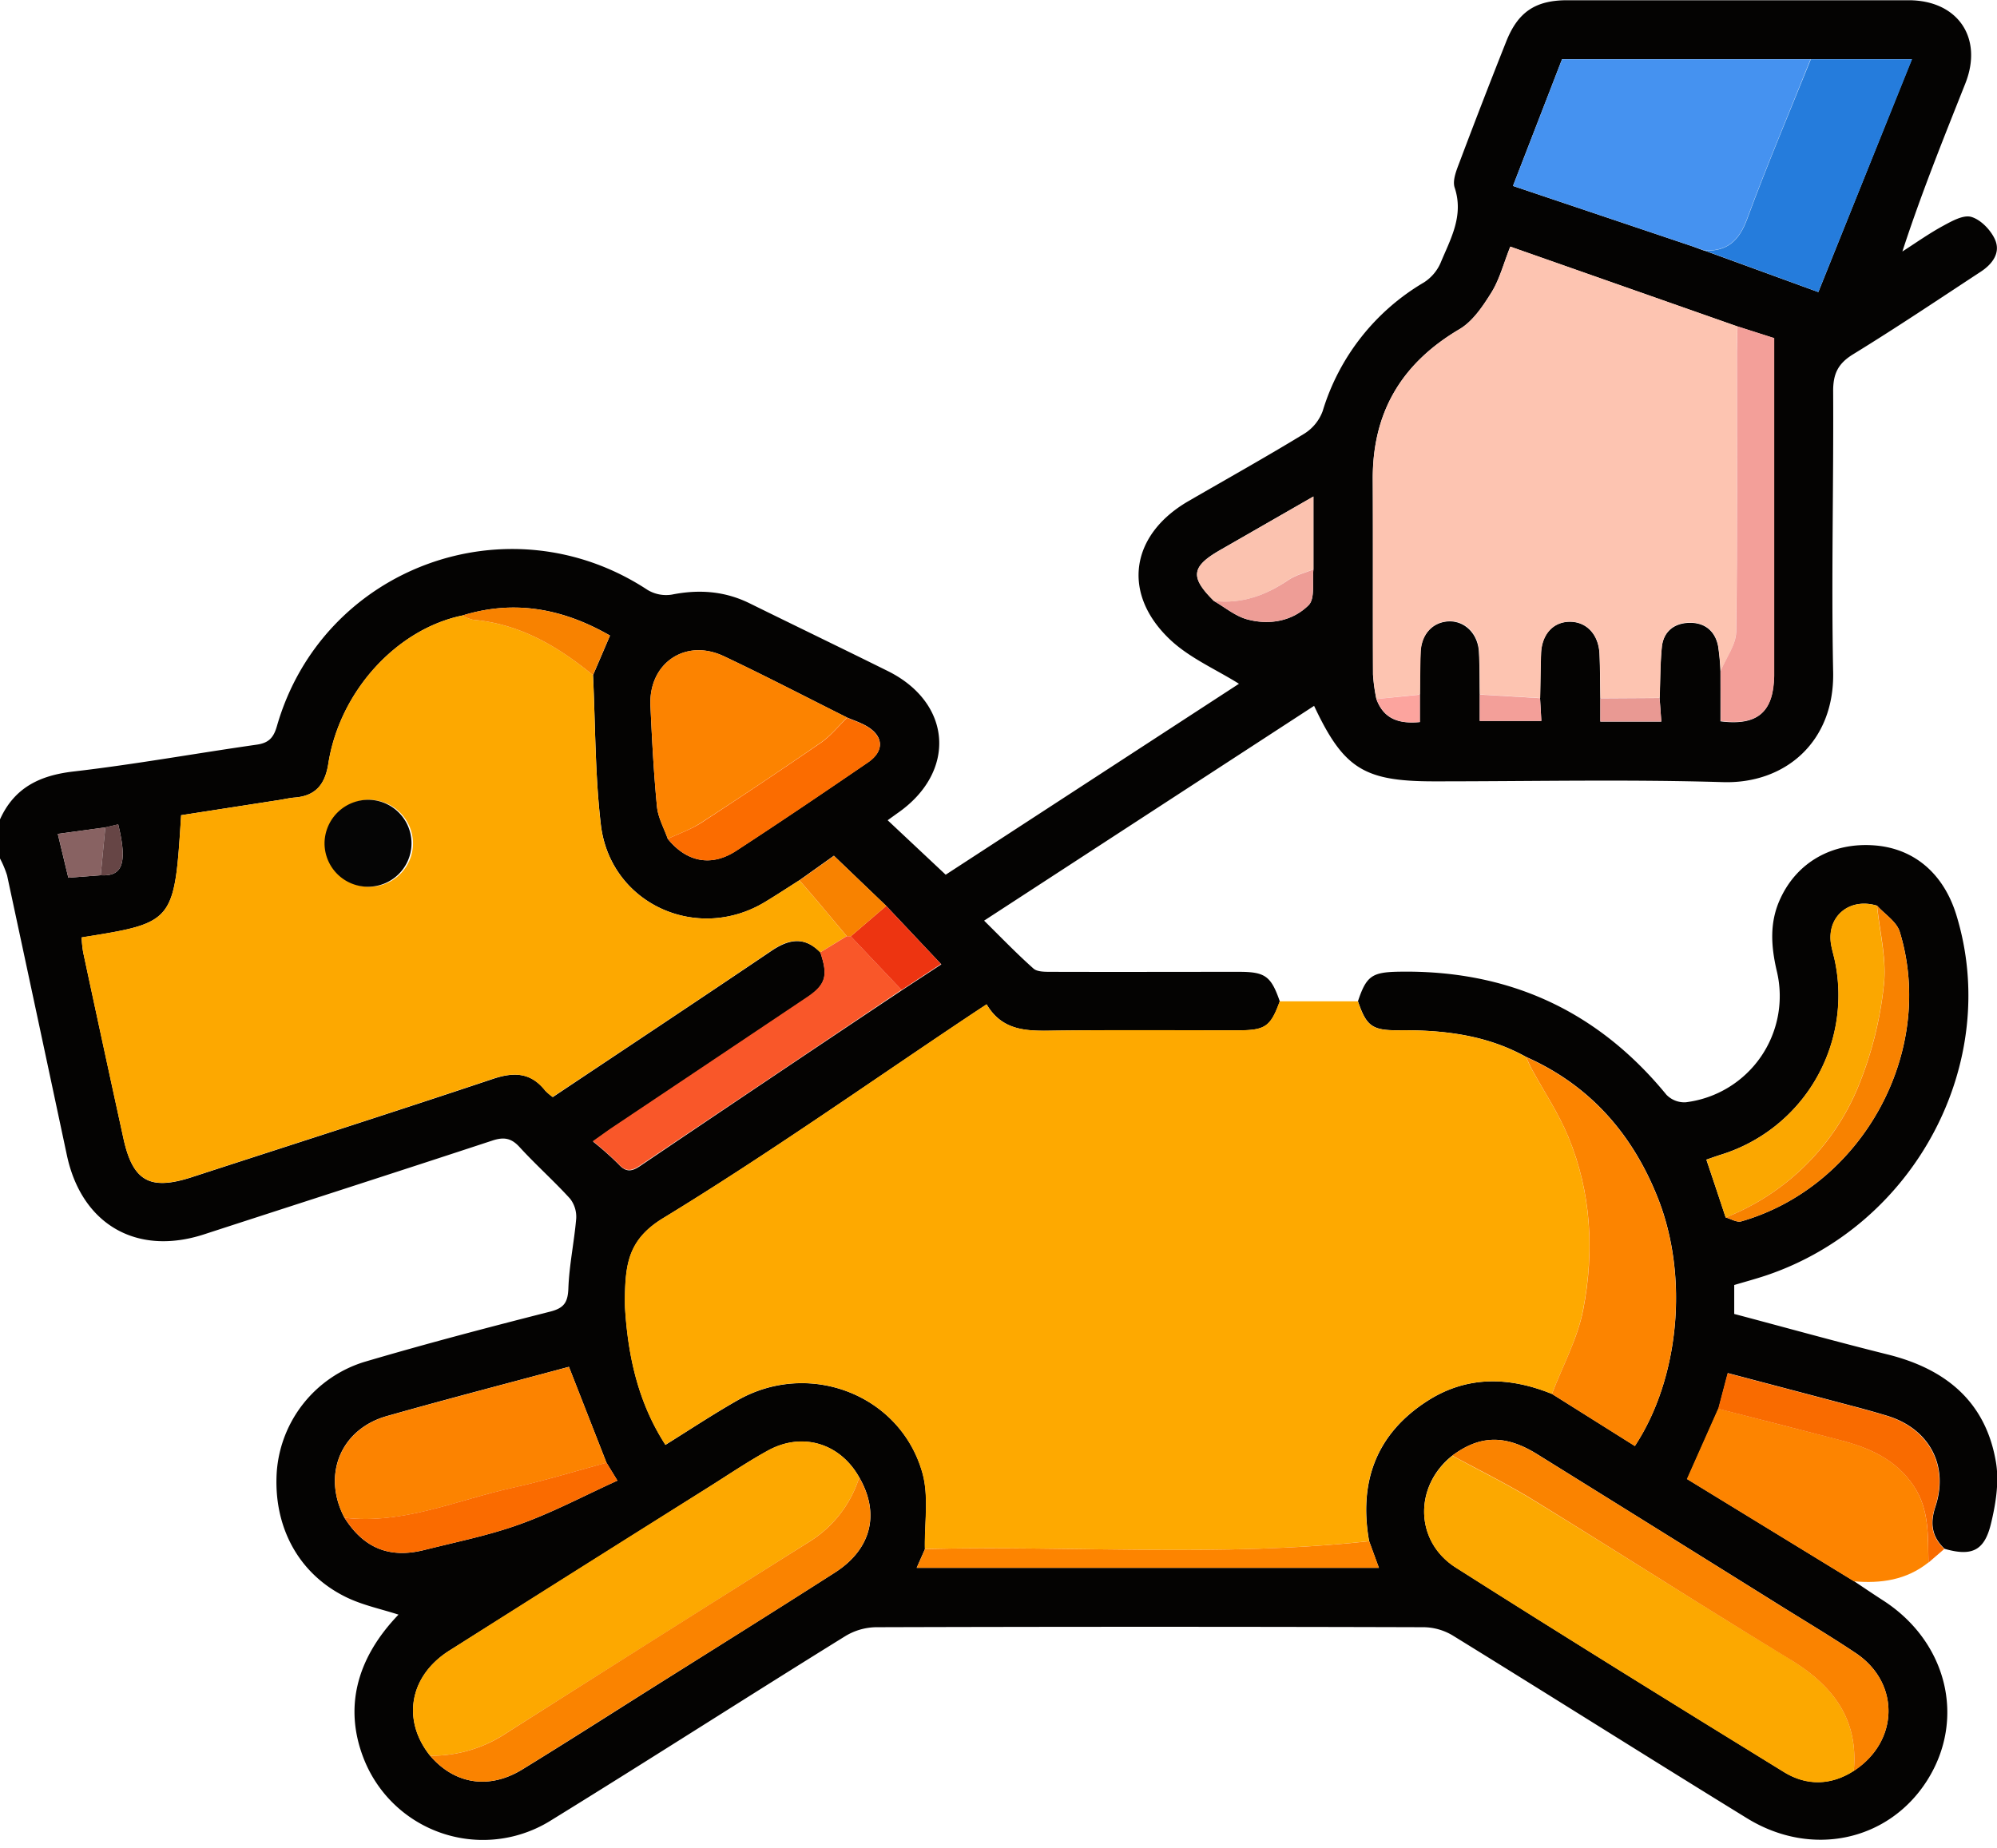 <svg width="215" height="199" viewBox="0 0 215 199" fill="none" xmlns="http://www.w3.org/2000/svg"><g clip-path="url(#a)"><path d="M146.2 107.818c.905-2.72 1.512-3.128 4.387-3.179 11.738-.21 21.357 4.135 28.822 13.249a2.69 2.69 0 0 0 2.075.813 11.523 11.523 0 0 0 9.793-14.192c-.615-2.669-.783-5.246.421-7.789 1.814-3.894 5.591-6.024 10.104-5.683 4.269.324 7.443 3.023 8.82 7.49 4.866 15.842-4.379 33.389-20.465 38.816-1.12.374-2.261.682-3.448 1.035v3.116c5.498 1.456 10.992 2.989 16.524 4.365 6.26 1.558 10.584 5.099 11.662 11.649.345 2.105-.03 4.459-.548 6.585-.711 2.947-2.105 3.519-4.988 2.694-1.369-1.292-1.588-2.728-.986-4.547 1.474-4.462-.698-8.42-5.22-9.788a98.287 98.287 0 0 0-3.823-1.073c-4.407-1.171-8.841-2.333-13.303-3.516-.379 1.432-.695 2.632-1.011 3.836l-3.368 7.578 17.994 11.013c1.04.695 2.075 1.398 3.128 2.075 6.875 4.455 8.896 12.761 4.707 19.366-4.134 6.522-12.428 8.34-19.366 4.084-10.593-6.517-21.109-13.16-31.697-19.69a6.23 6.23 0 0 0-3.099-.897 9844.125 9844.125 0 0 0-59.032 0 6.583 6.583 0 0 0-3.284.964c-10.588 6.559-21.05 13.283-31.638 19.813a13.792 13.792 0 0 1-16.845-1.644 13.784 13.784 0 0 1-3.363-5c-2.105-5.384-.842-10.714 3.751-15.488-1.86-.602-3.823-1.007-5.57-1.849-5.187-2.492-7.948-7.628-7.532-13.606a13.416 13.416 0 0 1 9.393-11.75c6.627-1.958 13.316-3.714 20.014-5.419 1.516-.383 1.928-.989 1.983-2.526.093-2.5.627-4.98.842-7.485a3.17 3.17 0 0 0-.665-2.164c-1.743-1.915-3.688-3.642-5.435-5.553-.888-.972-1.684-1.103-2.91-.703-10.339 3.406-20.7 6.736-31.052 10.104-7.262 2.366-13.194-1.069-14.777-8.546a16091.758 16091.758 0 0 0-6.433-30.11A10.948 10.948 0 0 0 0 92.447v-4.21c1.54-3.406 4.26-4.736 7.91-5.157 6.593-.762 13.14-1.95 19.716-2.888 1.297-.181 1.827-.741 2.185-1.991 4.926-17.156 24.97-24.49 39.89-14.685.789.48 1.723.662 2.635.514 2.918-.581 5.683-.383 8.37.939 4.946 2.437 9.914 4.833 14.857 7.283 6.971 3.448 7.464 10.9 1.031 15.337l-1.027.74 6.247 5.865 31.575-20.561c-2.475-1.554-5.317-2.77-7.422-4.762-5.241-4.963-4.265-11.291 1.983-14.907 4.168-2.413 8.378-4.766 12.491-7.275a4.832 4.832 0 0 0 1.962-2.425 24.202 24.202 0 0 1 10.9-13.851 4.754 4.754 0 0 0 1.793-2.105c1.057-2.555 2.526-5.056 1.516-8.1-.266-.8.214-1.924.555-2.825a758.422 758.422 0 0 1 4.985-12.887c1.263-3.195 3.136-4.467 6.568-4.47h36.761c5.292 0 8.054 4.05 6.113 8.954-2.336 5.894-4.723 11.788-6.782 18.103 1.461-.935 2.879-1.945 4.399-2.77.939-.51 2.185-1.209 3.031-.952 1.011.3 2.059 1.385 2.526 2.396.67 1.46-.269 2.686-1.528 3.51-4.555 2.99-9.081 6.03-13.724 8.88-1.634 1.002-2.168 2.105-2.156 4.008.055 10.104-.206 20.17 0 30.248.139 7.477-5.161 12.024-11.864 11.822-10.356-.311-20.725-.08-31.09-.084-7.553 0-9.747-1.36-12.929-8.13l-35.528 23.13c1.823 1.798 3.502 3.549 5.313 5.157.421.379 1.292.35 1.957.354 6.736.021 13.447 0 20.17 0 2.825 0 3.457.467 4.396 3.183-.981 2.707-1.55 3.115-4.446 3.119-6.437 0-12.879-.046-19.316.026-2.976.029-5.957.307-7.797-2.821-.842.547-1.465.964-2.105 1.389-10.87 7.267-21.559 14.824-32.711 21.627-3.499 2.13-4 4.564-4.11 7.822 0 .632-.029 1.263 0 1.89.325 5.204 1.42 10.172 4.346 14.706 2.69-1.684 5.19-3.334 7.796-4.816 7.654-4.341 17.443-.628 19.855 7.784.737 2.568.227 5.473.286 8.251l-.892 2.021h49.762l-1.049-2.871c-1.124-6.34.741-11.514 6.219-15.063 4.268-2.77 8.841-2.665 13.472-.788l8.92 5.6c4.791-7.271 5.823-18.234 2.484-26.683-2.723-6.888-7.3-12.146-14.183-15.207-4.269-2.378-8.921-2.921-13.708-2.875-2.879.025-3.498-.451-4.408-3.128zM10.845 94.253c2.366.152 2.892-1.322 1.882-5.473l-1.385.324-5.12.695 1.133 4.72 3.49-.266zm84.57 3.3c-1.835-1.755-3.667-3.514-5.637-5.405l-3.713 2.644c-1.238.787-2.463 1.591-3.718 2.35-7.338 4.424-16.654.15-17.656-8.337-.628-5.325-.59-10.735-.842-16.103.593-1.38 1.187-2.761 1.827-4.26-5.052-2.905-10.29-3.894-15.889-2.16-7.102 1.474-13.227 8.184-14.44 15.977-.345 2.19-1.347 3.444-3.595 3.625-.556.042-1.103.172-1.655.26l-10.592 1.643c-.733 11.569-.733 11.569-10.715 13.164.023.535.078 1.068.165 1.596a5479.294 5479.294 0 0 0 4.34 20.065c1.01 4.605 2.85 5.62 7.36 4.155 10.815-3.52 21.651-6.98 32.437-10.588 2.274-.762 4.067-.686 5.608 1.263.25.257.524.49.817.699 7.89-5.271 15.75-10.483 23.576-15.771 1.886-1.263 3.553-1.532 5.233.198.863 2.56.589 3.507-1.592 4.972a8589.983 8589.983 0 0 1-20.75 13.893c-.615.421-1.213.842-2.135 1.503a32.951 32.951 0 0 1 2.728 2.421c.766.842 1.355.867 2.303.231a5226.464 5226.464 0 0 1 28.207-18.945l4.26-2.795-5.932-6.294zm35.272-32.837c1.183.678 2.29 1.625 3.561 1.975 2.404.66 4.892.21 6.635-1.516.728-.724.379-2.526.522-3.852v-7.856l-10.15 5.822c-3.01 1.756-3.128 2.888-.568 5.423v.004zm55.1 66.387c.564.152 1.2.56 1.684.421 13.03-3.751 21.008-18.275 17.059-31.183-.333-1.086-1.604-1.882-2.438-2.808-2.947-.905-5.422 1.128-4.959 4.121.097.619.29 1.221.421 1.836a17.981 17.981 0 0 1-12.314 20.865c-.522.164-1.032.353-1.533.522a800.203 800.203 0 0 1 2.08 6.226zM71.894 90.333c2.017 2.493 4.669 3.04 7.342 1.297 4.779-3.115 9.502-6.314 14.213-9.535 1.848-1.263 1.684-2.947-.34-4.012-.607-.32-1.264-.543-1.904-.813-4.42-2.21-8.807-4.496-13.27-6.605-4.142-1.958-8.112.75-7.906 5.325.164 3.625.354 7.258.703 10.87.114 1.183.758 2.316 1.162 3.474zM183.556 27.02l-.034-.03 12.243 4.463 10.061-25.07h-37.658c-1.722 4.458-3.456 8.929-5.279 13.64l19.315 6.5 1.352.497zM37.09 163.444c2.063 3.272 4.854 4.408 8.567 3.474 3.448-.872 6.96-1.566 10.29-2.77 3.54-1.263 6.895-3.057 10.525-4.707l-1.18-1.933-4.04-10.323c-6.417 1.731-13.03 3.44-19.603 5.305-5.001 1.419-6.992 6.357-4.559 10.954zm119.269-6.698c-4.13 3.267-4.079 9.224.375 12.054 11.712 7.443 23.513 14.735 35.33 22.018 2.421 1.49 5.052 1.461 7.515-.126 4.879-3.162 5.014-9.477.206-12.685-2.846-1.903-5.797-3.646-8.702-5.473a16455.903 16455.903 0 0 0-25.626-15.964c-3.406-2.101-6.138-2.021-9.098.176zm-63.845 2.358c-2.058-3.688-6.133-4.938-9.85-2.888-2.144 1.179-4.177 2.555-6.249 3.86L48.37 177.758c-4.299 2.72-5.124 7.482-2.06 11.313 2.645 3.077 6.345 3.671 9.928 1.473 4.4-2.703 8.748-5.473 13.114-8.235 6.846-4.311 13.708-8.596 20.524-12.958 3.949-2.522 4.883-6.365 2.64-10.247zm66.796-84.305v2.837h6.635c-.05-.943-.097-1.684-.139-2.45.034-1.595.047-3.195.101-4.79.072-2.106 1.322-3.445 3.124-3.436 1.802.008 3.073 1.39 3.17 3.452.072 1.596.063 3.195.093 4.795v2.501h6.567c-.067-.939-.126-1.739-.185-2.526.068-1.814.055-3.633.228-5.43.16-1.714 1.309-2.632 2.947-2.678 1.637-.047 2.799.842 3.123 2.526.133.895.218 1.797.253 2.702v5.376c3.974.506 5.709-.98 5.763-4.879V36.413l-3.953-1.264-24.439-8.588c-.736 1.848-1.157 3.52-2.021 4.917-.917 1.482-2.016 3.124-3.456 3.974-6.235 3.68-9.376 8.96-9.329 16.196.038 6.997 0 13.994.025 20.987.06.889.182 1.772.366 2.644.8 2.189 2.48 2.686 4.678 2.48V74.81c.021-1.524 0-3.048.075-4.572.076-1.924 1.318-3.254 3.032-3.321 1.713-.068 3.161 1.322 3.254 3.317.08 1.516.067 3.04.088 4.564z" fill="#040302"/><path d="M167.081 150.107c-4.631-1.877-9.187-1.983-13.472.788-5.473 3.549-7.343 8.723-6.218 15.067-15.914 1.743-31.883.459-47.822.842-.059-2.762.451-5.683-.286-8.252-2.412-8.42-12.209-12.124-19.854-7.784-2.606 1.482-5.107 3.149-7.797 4.816-2.926-4.534-4.02-9.502-4.345-14.705a17.679 17.679 0 0 1 0-1.89c.11-3.259.61-5.692 4.109-7.823 11.152-6.803 21.841-14.36 32.712-21.626.635-.421 1.263-.842 2.105-1.39 1.839 3.128 4.82 2.851 7.797 2.821 6.437-.071 12.878-.021 19.315-.025 2.896 0 3.465-.421 4.446-3.12h8.42c.909 2.678 1.528 3.154 4.395 3.124 4.787-.046 9.439.497 13.708 2.876.198.421.366.871.593 1.263 1.326 2.437 2.897 4.774 3.949 7.325 2.48 5.999 2.821 12.335 1.6 18.621-.598 3.132-2.202 6.058-3.355 9.072z" fill="#FEA900"/><path d="M199.603 170.286l-17.994-11.014c1.175-2.631 2.274-5.102 3.368-7.578 4.366 1.124 8.736 2.236 13.098 3.368 3.145.842 6.007 2.042 7.944 4.93 1.726 2.577 1.524 5.419 1.6 8.26-2.366 1.899-5.12 2.286-8.016 2.034z" fill="#FD8400"/><path d="M207.626 168.269c-.076-2.842.126-5.683-1.6-8.26-1.937-2.888-4.799-4.105-7.944-4.93-4.362-1.145-8.732-2.256-13.098-3.368.316-1.204.632-2.404 1.011-3.835 4.479 1.183 8.895 2.345 13.303 3.515 1.263.341 2.556.686 3.823 1.074 4.522 1.376 6.694 5.325 5.22 9.788-.602 1.819-.383 3.254.986 4.547l-1.701 1.469z" fill="#F96B00"/><path d="M63.84 72.702c.26 5.368.222 10.778.841 16.104 1.002 8.487 10.319 12.76 17.657 8.335 1.263-.758 2.48-1.562 3.717-2.349.67.77 1.343 1.537 2 2.316 1.04 1.229 2.067 2.47 3.103 3.704l-2.859 1.743c-1.684-1.73-3.347-1.477-5.233-.197-7.81 5.287-15.67 10.499-23.576 15.77a6.024 6.024 0 0 1-.817-.699c-1.54-1.936-3.334-2.012-5.607-1.263-10.786 3.608-21.623 7.069-32.417 10.588-4.509 1.465-6.349.451-7.36-4.155a3315.75 3315.75 0 0 1-4.34-20.065 13.472 13.472 0 0 1-.164-1.595c9.986-1.583 9.986-1.583 10.71-13.152l10.593-1.642c.551-.089 1.098-.22 1.654-.261 2.248-.181 3.25-1.436 3.596-3.625 1.212-7.793 7.338-14.503 14.44-15.977.36.207.746.362 1.15.459 5.022.434 9.13 2.846 12.911 5.961zM39.78 86.128a4.681 4.681 0 1 0 4.685 4.631 4.728 4.728 0 0 0-4.686-4.631z" fill="#FDA800"/><path d="M185.241 72.269a25.231 25.231 0 0 0-.253-2.703c-.324-1.684-1.469-2.556-3.124-2.526-1.654.03-2.799.964-2.947 2.677-.172 1.798-.16 3.617-.227 5.431l-6.382.038c-.03-1.6-.021-3.2-.093-4.795-.097-2.063-1.398-3.444-3.17-3.452-1.773-.009-3.052 1.347-3.124 3.435-.055 1.596-.067 3.196-.101 4.791l-6.496-.387c-.021-1.524 0-3.048-.076-4.572-.092-1.996-1.49-3.39-3.254-3.318-1.764.072-2.947 1.398-3.031 3.322-.059 1.524-.055 3.048-.076 4.572l-4.694.493a18.844 18.844 0 0 1-.366-2.644c-.034-6.993 0-13.99-.026-20.987-.046-7.237 3.095-12.516 9.33-16.196 1.439-.842 2.526-2.492 3.456-3.974.863-1.398 1.284-3.07 2.021-4.917l24.439 8.588c-.021.905-.059 1.814-.063 2.724 0 10.062.067 20.128-.08 30.19-.017 1.406-1.082 2.808-1.663 4.21z" fill="#FDC4B1"/><path d="M46.309 189.071c-3.073-3.823-2.248-8.593 2.05-11.321a5792.896 5792.896 0 0 1 28.047-17.682c2.071-1.305 4.105-2.682 6.248-3.861 3.717-2.05 7.792-.799 9.851 2.889a12.631 12.631 0 0 1-5.41 6.946 27691.767 27691.767 0 0 0-32.526 20.549 14.571 14.571 0 0 1-8.26 2.48z" fill="#FDA800"/><path d="M199.578 190.713c-2.48 1.587-5.094 1.616-7.515.126-11.818-7.275-23.618-14.575-35.33-22.018-4.455-2.83-4.505-8.787-.375-12.054 2.922 1.592 5.919 3.057 8.748 4.796 9.186 5.628 18.293 11.468 27.529 17.058 4.631 2.83 7.473 6.412 6.943 12.092z" fill="#FCA800"/><path d="M182.206 26.523l-19.315-6.5c1.823-4.711 3.557-9.182 5.279-13.64h26.754c-2.29 5.73-4.706 11.417-6.841 17.193-.842 2.303-2.105 3.486-4.547 3.397l.034.03-1.364-.48z" fill="#4592F0"/><path d="M167.083 150.107c1.154-3.014 2.758-5.94 3.368-9.06 1.221-6.285.88-12.63-1.6-18.62-1.052-2.552-2.623-4.888-3.949-7.326-.227-.421-.396-.842-.593-1.263 6.883 3.061 11.459 8.319 14.183 15.207 3.339 8.449 2.307 19.412-2.484 26.683l-8.925-5.621z" fill="#FC8400"/><path d="M37.09 163.444c-2.433-4.597-.421-9.535 4.564-10.946 6.571-1.865 13.185-3.574 19.601-5.304l4.042 10.323c-3.368.909-6.685 1.945-10.079 2.69-5.999 1.309-11.763 3.983-18.128 3.237z" fill="#FC8300"/><path d="M183.555 26.99c2.433.089 3.696-1.094 4.546-3.397 2.135-5.793 4.551-11.48 6.854-17.21h10.904l-10.095 25.07-12.209-4.463z" fill="#257CDC"/><path d="M71.892 90.334c-.42-1.158-1.048-2.29-1.162-3.474-.35-3.612-.539-7.245-.703-10.87-.206-4.576 3.764-7.283 7.907-5.325 4.462 2.105 8.84 4.395 13.27 6.605-.94.905-1.773 1.962-2.83 2.695a530.392 530.392 0 0 1-12.95 8.664c-1.086.707-2.349 1.145-3.532 1.705z" fill="#FC8300"/><path d="M199.579 190.713c.531-5.659-2.311-9.262-6.942-12.07-9.237-5.612-18.343-11.452-27.529-17.101-2.829-1.739-5.827-3.204-8.749-4.796 2.947-2.197 5.692-2.277 9.098-.164a7874.822 7874.822 0 0 1 25.626 15.964c2.905 1.815 5.856 3.558 8.702 5.473 4.821 3.196 4.674 9.511-.206 12.694zM46.309 189.071c2.94.028 5.819-.833 8.26-2.472a7360.641 7360.641 0 0 1 32.526-20.549 12.628 12.628 0 0 0 5.41-6.946c2.244 3.882 1.31 7.725-2.631 10.247-6.808 4.362-13.674 8.647-20.516 12.942-4.365 2.753-8.714 5.531-13.114 8.234-3.583 2.215-7.283 1.621-9.935-1.456z" fill="#FA8300"/><path d="M88.31 102.555l2.858-1.743h.421l5.473 5.781a29413.633 29413.633 0 0 0-28.207 18.945c-.947.635-1.537.614-2.303-.232a33.32 33.32 0 0 0-2.728-2.421c.922-.648 1.52-1.09 2.135-1.503 6.918-4.628 13.835-9.259 20.75-13.893 2.19-1.427 2.464-2.374 1.6-4.934z" fill="#F95729"/><path d="M185.786 131.103c-.674-2.042-1.352-4.079-2.063-6.226.501-.169 1.01-.358 1.532-.522a17.984 17.984 0 0 0 12.285-20.865c-.122-.615-.316-1.217-.421-1.836-.463-2.993 1.991-5.026 4.959-4.121.282 2.888 1.07 5.843.72 8.656a39.747 39.747 0 0 1-2.896 11.177 25.631 25.631 0 0 1-5.685 8.28 25.637 25.637 0 0 1-8.431 5.457z" fill="#FBA700"/><path d="M185.238 72.269c.581-1.402 1.646-2.8 1.684-4.21.148-10.062.076-20.128.08-30.19 0-.91.042-1.819.063-2.724l3.954 1.263V72.766c-.055 3.898-1.79 5.384-5.764 4.879l-.017-5.376z" fill="#F39F99"/><path d="M71.894 90.334c1.183-.56 2.447-.998 3.533-1.684a626.4 626.4 0 0 0 12.95-8.664c1.056-.733 1.89-1.79 2.829-2.695.635.27 1.296.493 1.903.813 2.012 1.078 2.189 2.745.34 4.012-4.71 3.22-9.434 6.42-14.212 9.535-2.674 1.722-5.326 1.175-7.343-1.317z" fill="#FB6C00"/><path d="M99.588 166.808c15.939-.387 31.907.897 47.821-.842l1.048 2.867H98.695l.893-2.025z" fill="#FD8400"/><path d="M37.09 163.444c6.365.729 12.129-1.928 18.128-3.245 3.393-.746 6.736-1.781 10.079-2.691l1.179 1.933c-3.634 1.65-6.989 3.431-10.525 4.707-3.33 1.204-6.842 1.898-10.29 2.77-3.717.934-6.508-.202-8.571-3.474z" fill="#FA6B00"/><path d="M185.789 131.103a25.603 25.603 0 0 0 14.125-13.737 39.747 39.747 0 0 0 2.896-11.177c.349-2.813-.421-5.768-.72-8.656.842.926 2.105 1.722 2.438 2.808 3.949 12.908-4.029 27.432-17.059 31.183-.48.139-1.116-.269-1.68-.421z" fill="#F88200"/><path d="M130.687 64.712c-2.559-2.526-2.441-3.676.569-5.406l10.15-5.84v7.836c-.892.366-1.882.593-2.665 1.124-2.45 1.675-5.056 2.64-8.054 2.286z" fill="#FBC2AF"/><path d="M63.839 72.702c-3.79-3.115-7.89-5.527-12.912-5.961a4.345 4.345 0 0 1-1.15-.459c5.6-1.734 10.816-.745 15.889 2.16-.64 1.499-1.234 2.88-1.827 4.26z" fill="#F88200"/><path d="M97.067 106.605l-5.473-5.78 3.818-3.271 5.894 6.256-4.24 2.795z" fill="#ED3411"/><path d="M95.416 97.554l-3.818 3.271h-.421c-1.036-1.234-2.063-2.475-3.103-3.705-.657-.779-1.33-1.545-2-2.315l3.713-2.644c1.962 1.877 3.794 3.637 5.63 5.393z" fill="#F88200"/><path d="M130.688 64.712c2.997.353 5.603-.61 8.053-2.27.783-.53 1.773-.757 2.665-1.123-.143 1.317.206 3.128-.522 3.852-1.743 1.726-4.231 2.176-6.635 1.515-1.271-.35-2.378-1.296-3.561-1.974z" fill="#EE9D96"/><path d="M10.845 94.253l-3.49.266-1.132-4.72 5.119-.711c-.163 1.72-.328 3.442-.497 5.165z" fill="#886262"/><path d="M159.309 74.799l6.496.387c.042.754.088 1.507.139 2.45h-6.635V74.8z" fill="#F39F99"/><path d="M172.293 75.207l6.382-.038.186 2.526h-6.568v-2.488z" fill="#E99993"/><path d="M148.191 75.275l4.678-.472v2.947c-2.194.21-3.873-.286-4.678-2.475z" fill="#FCA49E"/><path d="M10.844 94.253c.163-1.72.328-3.442.497-5.165l1.385-.325c1.01 4.168.484 5.642-1.882 5.49z" fill="#664545"/><path d="M39.779 86.128a4.682 4.682 0 1 1-4.838 4.698 4.718 4.718 0 0 1 4.838-4.698z" fill="#050505"/></g><defs><clipPath id="a"><path fill="#fff" d="M0 0h215v198.143H0z"/></clipPath></defs></svg>